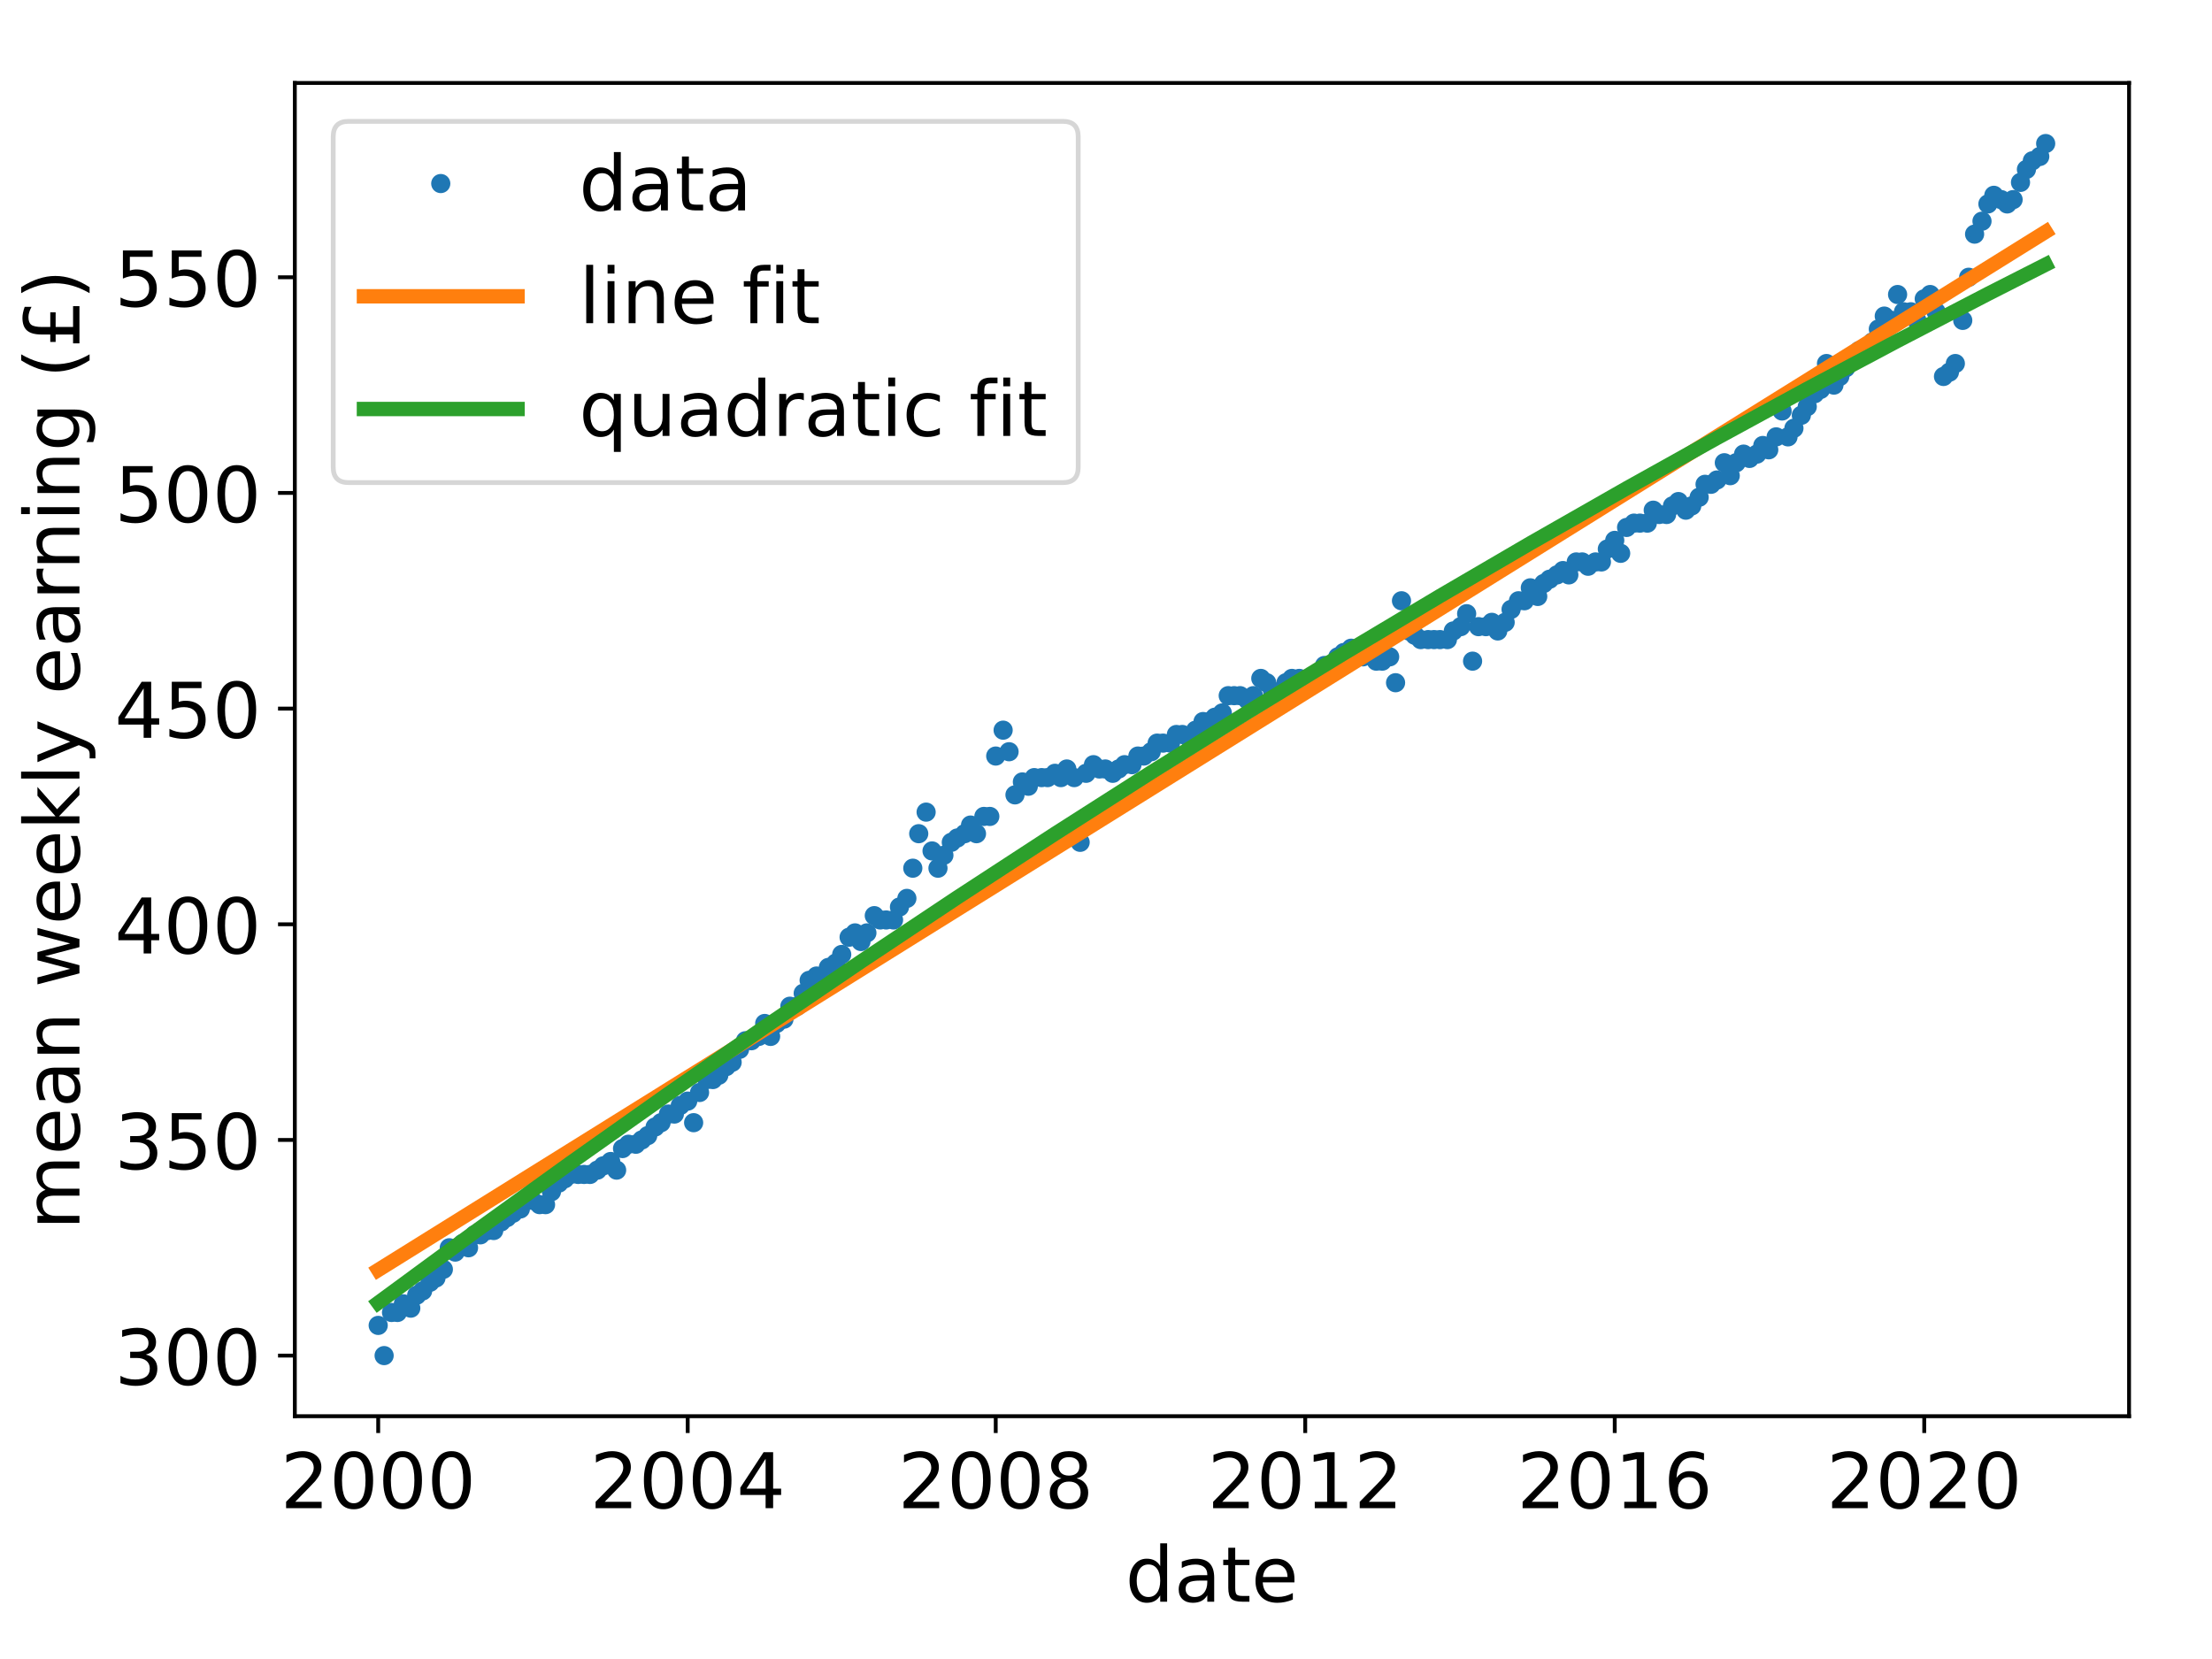 <?xml version="1.0" encoding="utf-8" standalone="no"?>
<!DOCTYPE svg PUBLIC "-//W3C//DTD SVG 1.1//EN"
  "http://www.w3.org/Graphics/SVG/1.1/DTD/svg11.dtd">
<!-- Created with matplotlib (https://matplotlib.org/) -->
<svg height="345.6pt" version="1.1" viewBox="0 0 460.8 345.6" width="460.8pt" xmlns="http://www.w3.org/2000/svg" xmlns:xlink="http://www.w3.org/1999/xlink">
 <defs>
  <style type="text/css">*{stroke-linecap:butt;stroke-linejoin:round;}</style>
 </defs>
 <g id="figure_1">
  <g id="patch_1">
   <path d="M 0 345.6 
L 460.8 345.6 
L 460.8 0 
L 0 0 
z
" style="fill:#ffffff;"/>
  </g>
  <g id="axes_1">
   <g id="patch_2">
    <path d="M 61.418 295.022 
L 443.52 295.022 
L 443.52 17.28 
L 61.418 17.28 
z
" style="fill:#ffffff;"/>
   </g>
   <g id="matplotlib.axis_1">
    <g id="xtick_1">
     <g id="line2d_1">
      <defs>
       <path d="M 0 0 
L 0 3.5 
" id="m3655e8d3bf" style="stroke:#000000;stroke-width:0.8;"/>
      </defs>
      <g>
       <use style="stroke:#000000;stroke-width:0.8;" x="78.786" xlink:href="#m3655e8d3bf" y="295.022"/>
      </g>
     </g>
     <g id="text_1">
      <!-- 2000 -->
      <g transform="translate(58.426 314.179)scale(0.16 -0.16)">
       <defs>
        <path d="M 19.188 8.297 
L 53.609 8.297 
L 53.609 0 
L 7.328 0 
L 7.328 8.297 
Q 12.938 14.109 22.625 23.891 
Q 32.328 33.688 34.812 36.531 
Q 39.547 41.844 41.422 45.531 
Q 43.312 49.219 43.312 52.781 
Q 43.312 58.594 39.234 62.25 
Q 35.156 65.922 28.609 65.922 
Q 23.969 65.922 18.812 64.312 
Q 13.672 62.703 7.812 59.422 
L 7.812 69.391 
Q 13.766 71.781 18.938 73 
Q 24.125 74.219 28.422 74.219 
Q 39.75 74.219 46.484 68.547 
Q 53.219 62.891 53.219 53.422 
Q 53.219 48.922 51.531 44.891 
Q 49.859 40.875 45.406 35.406 
Q 44.188 33.984 37.641 27.219 
Q 31.109 20.453 19.188 8.297 
z
" id="DejaVuSans-50"/>
        <path d="M 31.781 66.406 
Q 24.172 66.406 20.328 58.906 
Q 16.5 51.422 16.5 36.375 
Q 16.5 21.391 20.328 13.891 
Q 24.172 6.391 31.781 6.391 
Q 39.453 6.391 43.281 13.891 
Q 47.125 21.391 47.125 36.375 
Q 47.125 51.422 43.281 58.906 
Q 39.453 66.406 31.781 66.406 
z
M 31.781 74.219 
Q 44.047 74.219 50.516 64.516 
Q 56.984 54.828 56.984 36.375 
Q 56.984 17.969 50.516 8.266 
Q 44.047 -1.422 31.781 -1.422 
Q 19.531 -1.422 13.062 8.266 
Q 6.594 17.969 6.594 36.375 
Q 6.594 54.828 13.062 64.516 
Q 19.531 74.219 31.781 74.219 
z
" id="DejaVuSans-48"/>
       </defs>
       <use xlink:href="#DejaVuSans-50"/>
       <use x="63.623" xlink:href="#DejaVuSans-48"/>
       <use x="127.246" xlink:href="#DejaVuSans-48"/>
       <use x="190.869" xlink:href="#DejaVuSans-48"/>
      </g>
     </g>
    </g>
    <g id="xtick_2">
     <g id="line2d_2">
      <g>
       <use style="stroke:#000000;stroke-width:0.8;" x="143.262" xlink:href="#m3655e8d3bf" y="295.022"/>
      </g>
     </g>
     <g id="text_2">
      <!-- 2004 -->
      <g transform="translate(122.902 314.179)scale(0.16 -0.16)">
       <defs>
        <path d="M 37.797 64.312 
L 12.891 25.391 
L 37.797 25.391 
z
M 35.203 72.906 
L 47.609 72.906 
L 47.609 25.391 
L 58.016 25.391 
L 58.016 17.188 
L 47.609 17.188 
L 47.609 0 
L 37.797 0 
L 37.797 17.188 
L 4.891 17.188 
L 4.891 26.703 
z
" id="DejaVuSans-52"/>
       </defs>
       <use xlink:href="#DejaVuSans-50"/>
       <use x="63.623" xlink:href="#DejaVuSans-48"/>
       <use x="127.246" xlink:href="#DejaVuSans-48"/>
       <use x="190.869" xlink:href="#DejaVuSans-52"/>
      </g>
     </g>
    </g>
    <g id="xtick_3">
     <g id="line2d_3">
      <g>
       <use style="stroke:#000000;stroke-width:0.8;" x="207.429" xlink:href="#m3655e8d3bf" y="295.022"/>
      </g>
     </g>
     <g id="text_3">
      <!-- 2008 -->
      <g transform="translate(187.069 314.179)scale(0.16 -0.16)">
       <defs>
        <path d="M 31.781 34.625 
Q 24.75 34.625 20.719 30.859 
Q 16.703 27.094 16.703 20.516 
Q 16.703 13.922 20.719 10.156 
Q 24.75 6.391 31.781 6.391 
Q 38.812 6.391 42.859 10.172 
Q 46.922 13.969 46.922 20.516 
Q 46.922 27.094 42.891 30.859 
Q 38.875 34.625 31.781 34.625 
z
M 21.922 38.812 
Q 15.578 40.375 12.031 44.719 
Q 8.5 49.078 8.5 55.328 
Q 8.5 64.062 14.719 69.141 
Q 20.953 74.219 31.781 74.219 
Q 42.672 74.219 48.875 69.141 
Q 55.078 64.062 55.078 55.328 
Q 55.078 49.078 51.531 44.719 
Q 48 40.375 41.703 38.812 
Q 48.828 37.156 52.797 32.312 
Q 56.781 27.484 56.781 20.516 
Q 56.781 9.906 50.312 4.234 
Q 43.844 -1.422 31.781 -1.422 
Q 19.734 -1.422 13.25 4.234 
Q 6.781 9.906 6.781 20.516 
Q 6.781 27.484 10.781 32.312 
Q 14.797 37.156 21.922 38.812 
z
M 18.312 54.391 
Q 18.312 48.734 21.844 45.562 
Q 25.391 42.391 31.781 42.391 
Q 38.141 42.391 41.719 45.562 
Q 45.312 48.734 45.312 54.391 
Q 45.312 60.062 41.719 63.234 
Q 38.141 66.406 31.781 66.406 
Q 25.391 66.406 21.844 63.234 
Q 18.312 60.062 18.312 54.391 
z
" id="DejaVuSans-56"/>
       </defs>
       <use xlink:href="#DejaVuSans-50"/>
       <use x="63.623" xlink:href="#DejaVuSans-48"/>
       <use x="127.246" xlink:href="#DejaVuSans-48"/>
       <use x="190.869" xlink:href="#DejaVuSans-56"/>
      </g>
     </g>
    </g>
    <g id="xtick_4">
     <g id="line2d_4">
      <g>
       <use style="stroke:#000000;stroke-width:0.8;" x="271.904" xlink:href="#m3655e8d3bf" y="295.022"/>
      </g>
     </g>
     <g id="text_4">
      <!-- 2012 -->
      <g transform="translate(251.544 314.179)scale(0.16 -0.16)">
       <defs>
        <path d="M 12.406 8.297 
L 28.516 8.297 
L 28.516 63.922 
L 10.984 60.406 
L 10.984 69.391 
L 28.422 72.906 
L 38.281 72.906 
L 38.281 8.297 
L 54.391 8.297 
L 54.391 0 
L 12.406 0 
z
" id="DejaVuSans-49"/>
       </defs>
       <use xlink:href="#DejaVuSans-50"/>
       <use x="63.623" xlink:href="#DejaVuSans-48"/>
       <use x="127.246" xlink:href="#DejaVuSans-49"/>
       <use x="190.869" xlink:href="#DejaVuSans-50"/>
      </g>
     </g>
    </g>
    <g id="xtick_5">
     <g id="line2d_5">
      <g>
       <use style="stroke:#000000;stroke-width:0.8;" x="336.38" xlink:href="#m3655e8d3bf" y="295.022"/>
      </g>
     </g>
     <g id="text_5">
      <!-- 2016 -->
      <g transform="translate(316.02 314.179)scale(0.16 -0.16)">
       <defs>
        <path d="M 33.016 40.375 
Q 26.375 40.375 22.484 35.828 
Q 18.609 31.297 18.609 23.391 
Q 18.609 15.531 22.484 10.953 
Q 26.375 6.391 33.016 6.391 
Q 39.656 6.391 43.531 10.953 
Q 47.406 15.531 47.406 23.391 
Q 47.406 31.297 43.531 35.828 
Q 39.656 40.375 33.016 40.375 
z
M 52.594 71.297 
L 52.594 62.312 
Q 48.875 64.062 45.094 64.984 
Q 41.312 65.922 37.594 65.922 
Q 27.828 65.922 22.672 59.328 
Q 17.531 52.734 16.797 39.406 
Q 19.672 43.656 24.016 45.922 
Q 28.375 48.188 33.594 48.188 
Q 44.578 48.188 50.953 41.516 
Q 57.328 34.859 57.328 23.391 
Q 57.328 12.156 50.688 5.359 
Q 44.047 -1.422 33.016 -1.422 
Q 20.359 -1.422 13.672 8.266 
Q 6.984 17.969 6.984 36.375 
Q 6.984 53.656 15.188 63.938 
Q 23.391 74.219 37.203 74.219 
Q 40.922 74.219 44.703 73.484 
Q 48.484 72.75 52.594 71.297 
z
" id="DejaVuSans-54"/>
       </defs>
       <use xlink:href="#DejaVuSans-50"/>
       <use x="63.623" xlink:href="#DejaVuSans-48"/>
       <use x="127.246" xlink:href="#DejaVuSans-49"/>
       <use x="190.869" xlink:href="#DejaVuSans-54"/>
      </g>
     </g>
    </g>
    <g id="xtick_6">
     <g id="line2d_6">
      <g>
       <use style="stroke:#000000;stroke-width:0.8;" x="400.855" xlink:href="#m3655e8d3bf" y="295.022"/>
      </g>
     </g>
     <g id="text_6">
      <!-- 2020 -->
      <g transform="translate(380.495 314.179)scale(0.16 -0.16)">
       <use xlink:href="#DejaVuSans-50"/>
       <use x="63.623" xlink:href="#DejaVuSans-48"/>
       <use x="127.246" xlink:href="#DejaVuSans-50"/>
       <use x="190.869" xlink:href="#DejaVuSans-48"/>
      </g>
     </g>
    </g>
    <g id="text_7">
     <!-- date -->
     <g transform="translate(234.429 333.664)scale(0.16 -0.16)">
      <defs>
       <path d="M 45.406 46.391 
L 45.406 75.984 
L 54.391 75.984 
L 54.391 0 
L 45.406 0 
L 45.406 8.203 
Q 42.578 3.328 38.25 0.953 
Q 33.938 -1.422 27.875 -1.422 
Q 17.969 -1.422 11.734 6.484 
Q 5.516 14.406 5.516 27.297 
Q 5.516 40.188 11.734 48.094 
Q 17.969 56 27.875 56 
Q 33.938 56 38.25 53.625 
Q 42.578 51.266 45.406 46.391 
z
M 14.797 27.297 
Q 14.797 17.391 18.875 11.75 
Q 22.953 6.109 30.078 6.109 
Q 37.203 6.109 41.297 11.75 
Q 45.406 17.391 45.406 27.297 
Q 45.406 37.203 41.297 42.844 
Q 37.203 48.484 30.078 48.484 
Q 22.953 48.484 18.875 42.844 
Q 14.797 37.203 14.797 27.297 
z
" id="DejaVuSans-100"/>
       <path d="M 34.281 27.484 
Q 23.391 27.484 19.188 25 
Q 14.984 22.516 14.984 16.5 
Q 14.984 11.719 18.141 8.906 
Q 21.297 6.109 26.703 6.109 
Q 34.188 6.109 38.703 11.406 
Q 43.219 16.703 43.219 25.484 
L 43.219 27.484 
z
M 52.203 31.203 
L 52.203 0 
L 43.219 0 
L 43.219 8.297 
Q 40.141 3.328 35.547 0.953 
Q 30.953 -1.422 24.312 -1.422 
Q 15.922 -1.422 10.953 3.297 
Q 6 8.016 6 15.922 
Q 6 25.141 12.172 29.828 
Q 18.359 34.516 30.609 34.516 
L 43.219 34.516 
L 43.219 35.406 
Q 43.219 41.609 39.141 45 
Q 35.062 48.391 27.688 48.391 
Q 23 48.391 18.547 47.266 
Q 14.109 46.141 10.016 43.891 
L 10.016 52.203 
Q 14.938 54.109 19.578 55.047 
Q 24.219 56 28.609 56 
Q 40.484 56 46.344 49.844 
Q 52.203 43.703 52.203 31.203 
z
" id="DejaVuSans-97"/>
       <path d="M 18.312 70.219 
L 18.312 54.688 
L 36.812 54.688 
L 36.812 47.703 
L 18.312 47.703 
L 18.312 18.016 
Q 18.312 11.328 20.141 9.422 
Q 21.969 7.516 27.594 7.516 
L 36.812 7.516 
L 36.812 0 
L 27.594 0 
Q 17.188 0 13.234 3.875 
Q 9.281 7.766 9.281 18.016 
L 9.281 47.703 
L 2.688 47.703 
L 2.688 54.688 
L 9.281 54.688 
L 9.281 70.219 
z
" id="DejaVuSans-116"/>
       <path d="M 56.203 29.594 
L 56.203 25.203 
L 14.891 25.203 
Q 15.484 15.922 20.484 11.062 
Q 25.484 6.203 34.422 6.203 
Q 39.594 6.203 44.453 7.469 
Q 49.312 8.734 54.109 11.281 
L 54.109 2.781 
Q 49.266 0.734 44.188 -0.344 
Q 39.109 -1.422 33.891 -1.422 
Q 20.797 -1.422 13.156 6.188 
Q 5.516 13.812 5.516 26.812 
Q 5.516 40.234 12.766 48.109 
Q 20.016 56 32.328 56 
Q 43.359 56 49.781 48.891 
Q 56.203 41.797 56.203 29.594 
z
M 47.219 32.234 
Q 47.125 39.594 43.094 43.984 
Q 39.062 48.391 32.422 48.391 
Q 24.906 48.391 20.391 44.141 
Q 15.875 39.891 15.188 32.172 
z
" id="DejaVuSans-101"/>
      </defs>
      <use xlink:href="#DejaVuSans-100"/>
      <use x="63.477" xlink:href="#DejaVuSans-97"/>
      <use x="124.756" xlink:href="#DejaVuSans-116"/>
      <use x="163.965" xlink:href="#DejaVuSans-101"/>
     </g>
    </g>
   </g>
   <g id="matplotlib.axis_2">
    <g id="ytick_1">
     <g id="line2d_7">
      <defs>
       <path d="M 0 0 
L -3.5 0 
" id="m99c8e44238" style="stroke:#000000;stroke-width:0.8;"/>
      </defs>
      <g>
       <use style="stroke:#000000;stroke-width:0.8;" x="61.418" xlink:href="#m99c8e44238" y="282.397"/>
      </g>
     </g>
     <g id="text_8">
      <!-- 300 -->
      <g transform="translate(23.878 288.476)scale(0.16 -0.16)">
       <defs>
        <path d="M 40.578 39.312 
Q 47.656 37.797 51.625 33 
Q 55.609 28.219 55.609 21.188 
Q 55.609 10.406 48.188 4.484 
Q 40.766 -1.422 27.094 -1.422 
Q 22.516 -1.422 17.656 -0.516 
Q 12.797 0.391 7.625 2.203 
L 7.625 11.719 
Q 11.719 9.328 16.594 8.109 
Q 21.484 6.891 26.812 6.891 
Q 36.078 6.891 40.938 10.547 
Q 45.797 14.203 45.797 21.188 
Q 45.797 27.641 41.281 31.266 
Q 36.766 34.906 28.719 34.906 
L 20.219 34.906 
L 20.219 43.016 
L 29.109 43.016 
Q 36.375 43.016 40.234 45.922 
Q 44.094 48.828 44.094 54.297 
Q 44.094 59.906 40.109 62.906 
Q 36.141 65.922 28.719 65.922 
Q 24.656 65.922 20.016 65.031 
Q 15.375 64.156 9.812 62.312 
L 9.812 71.094 
Q 15.438 72.656 20.344 73.438 
Q 25.25 74.219 29.594 74.219 
Q 40.828 74.219 47.359 69.109 
Q 53.906 64.016 53.906 55.328 
Q 53.906 49.266 50.438 45.094 
Q 46.969 40.922 40.578 39.312 
z
" id="DejaVuSans-51"/>
       </defs>
       <use xlink:href="#DejaVuSans-51"/>
       <use x="63.623" xlink:href="#DejaVuSans-48"/>
       <use x="127.246" xlink:href="#DejaVuSans-48"/>
      </g>
     </g>
    </g>
    <g id="ytick_2">
     <g id="line2d_8">
      <g>
       <use style="stroke:#000000;stroke-width:0.8;" x="61.418" xlink:href="#m99c8e44238" y="237.47"/>
      </g>
     </g>
     <g id="text_9">
      <!-- 350 -->
      <g transform="translate(23.878 243.548)scale(0.16 -0.16)">
       <defs>
        <path d="M 10.797 72.906 
L 49.516 72.906 
L 49.516 64.594 
L 19.828 64.594 
L 19.828 46.734 
Q 21.969 47.469 24.109 47.828 
Q 26.266 48.188 28.422 48.188 
Q 40.625 48.188 47.75 41.5 
Q 54.891 34.812 54.891 23.391 
Q 54.891 11.625 47.562 5.094 
Q 40.234 -1.422 26.906 -1.422 
Q 22.312 -1.422 17.547 -0.641 
Q 12.797 0.141 7.719 1.703 
L 7.719 11.625 
Q 12.109 9.234 16.797 8.062 
Q 21.484 6.891 26.703 6.891 
Q 35.156 6.891 40.078 11.328 
Q 45.016 15.766 45.016 23.391 
Q 45.016 31 40.078 35.438 
Q 35.156 39.891 26.703 39.891 
Q 22.75 39.891 18.812 39.016 
Q 14.891 38.141 10.797 36.281 
z
" id="DejaVuSans-53"/>
       </defs>
       <use xlink:href="#DejaVuSans-51"/>
       <use x="63.623" xlink:href="#DejaVuSans-53"/>
       <use x="127.246" xlink:href="#DejaVuSans-48"/>
      </g>
     </g>
    </g>
    <g id="ytick_3">
     <g id="line2d_9">
      <g>
       <use style="stroke:#000000;stroke-width:0.8;" x="61.418" xlink:href="#m99c8e44238" y="192.542"/>
      </g>
     </g>
     <g id="text_10">
      <!-- 400 -->
      <g transform="translate(23.878 198.621)scale(0.16 -0.16)">
       <use xlink:href="#DejaVuSans-52"/>
       <use x="63.623" xlink:href="#DejaVuSans-48"/>
       <use x="127.246" xlink:href="#DejaVuSans-48"/>
      </g>
     </g>
    </g>
    <g id="ytick_4">
     <g id="line2d_10">
      <g>
       <use style="stroke:#000000;stroke-width:0.8;" x="61.418" xlink:href="#m99c8e44238" y="147.615"/>
      </g>
     </g>
     <g id="text_11">
      <!-- 450 -->
      <g transform="translate(23.878 153.693)scale(0.16 -0.16)">
       <use xlink:href="#DejaVuSans-52"/>
       <use x="63.623" xlink:href="#DejaVuSans-53"/>
       <use x="127.246" xlink:href="#DejaVuSans-48"/>
      </g>
     </g>
    </g>
    <g id="ytick_5">
     <g id="line2d_11">
      <g>
       <use style="stroke:#000000;stroke-width:0.8;" x="61.418" xlink:href="#m99c8e44238" y="102.687"/>
      </g>
     </g>
     <g id="text_12">
      <!-- 500 -->
      <g transform="translate(23.878 108.766)scale(0.16 -0.16)">
       <use xlink:href="#DejaVuSans-53"/>
       <use x="63.623" xlink:href="#DejaVuSans-48"/>
       <use x="127.246" xlink:href="#DejaVuSans-48"/>
      </g>
     </g>
    </g>
    <g id="ytick_6">
     <g id="line2d_12">
      <g>
       <use style="stroke:#000000;stroke-width:0.8;" x="61.418" xlink:href="#m99c8e44238" y="57.76"/>
      </g>
     </g>
     <g id="text_13">
      <!-- 550 -->
      <g transform="translate(23.878 63.838)scale(0.16 -0.16)">
       <use xlink:href="#DejaVuSans-53"/>
       <use x="63.623" xlink:href="#DejaVuSans-53"/>
       <use x="127.246" xlink:href="#DejaVuSans-48"/>
      </g>
     </g>
    </g>
    <g id="text_14">
     <!-- mean weekly earning (£) -->
     <g transform="translate(16.55 256.191)rotate(-90)scale(0.16 -0.16)">
      <defs>
       <path d="M 52 44.188 
Q 55.375 50.25 60.062 53.125 
Q 64.75 56 71.094 56 
Q 79.641 56 84.281 50.016 
Q 88.922 44.047 88.922 33.016 
L 88.922 0 
L 79.891 0 
L 79.891 32.719 
Q 79.891 40.578 77.094 44.375 
Q 74.312 48.188 68.609 48.188 
Q 61.625 48.188 57.562 43.547 
Q 53.516 38.922 53.516 30.906 
L 53.516 0 
L 44.484 0 
L 44.484 32.719 
Q 44.484 40.625 41.703 44.406 
Q 38.922 48.188 33.109 48.188 
Q 26.219 48.188 22.156 43.531 
Q 18.109 38.875 18.109 30.906 
L 18.109 0 
L 9.078 0 
L 9.078 54.688 
L 18.109 54.688 
L 18.109 46.188 
Q 21.188 51.219 25.484 53.609 
Q 29.781 56 35.688 56 
Q 41.656 56 45.828 52.969 
Q 50 49.953 52 44.188 
z
" id="DejaVuSans-109"/>
       <path d="M 54.891 33.016 
L 54.891 0 
L 45.906 0 
L 45.906 32.719 
Q 45.906 40.484 42.875 44.328 
Q 39.844 48.188 33.797 48.188 
Q 26.516 48.188 22.312 43.547 
Q 18.109 38.922 18.109 30.906 
L 18.109 0 
L 9.078 0 
L 9.078 54.688 
L 18.109 54.688 
L 18.109 46.188 
Q 21.344 51.125 25.703 53.562 
Q 30.078 56 35.797 56 
Q 45.219 56 50.047 50.172 
Q 54.891 44.344 54.891 33.016 
z
" id="DejaVuSans-110"/>
       <path id="DejaVuSans-32"/>
       <path d="M 4.203 54.688 
L 13.188 54.688 
L 24.422 12.016 
L 35.594 54.688 
L 46.188 54.688 
L 57.422 12.016 
L 68.609 54.688 
L 77.594 54.688 
L 63.281 0 
L 52.688 0 
L 40.922 44.828 
L 29.109 0 
L 18.5 0 
z
" id="DejaVuSans-119"/>
       <path d="M 9.078 75.984 
L 18.109 75.984 
L 18.109 31.109 
L 44.922 54.688 
L 56.391 54.688 
L 27.391 29.109 
L 57.625 0 
L 45.906 0 
L 18.109 26.703 
L 18.109 0 
L 9.078 0 
z
" id="DejaVuSans-107"/>
       <path d="M 9.422 75.984 
L 18.406 75.984 
L 18.406 0 
L 9.422 0 
z
" id="DejaVuSans-108"/>
       <path d="M 32.172 -5.078 
Q 28.375 -14.844 24.75 -17.812 
Q 21.141 -20.797 15.094 -20.797 
L 7.906 -20.797 
L 7.906 -13.281 
L 13.188 -13.281 
Q 16.891 -13.281 18.938 -11.516 
Q 21 -9.766 23.484 -3.219 
L 25.094 0.875 
L 2.984 54.688 
L 12.5 54.688 
L 29.594 11.922 
L 46.688 54.688 
L 56.203 54.688 
z
" id="DejaVuSans-121"/>
       <path d="M 41.109 46.297 
Q 39.594 47.172 37.812 47.578 
Q 36.031 48 33.891 48 
Q 26.266 48 22.188 43.047 
Q 18.109 38.094 18.109 28.812 
L 18.109 0 
L 9.078 0 
L 9.078 54.688 
L 18.109 54.688 
L 18.109 46.188 
Q 20.953 51.172 25.484 53.578 
Q 30.031 56 36.531 56 
Q 37.453 56 38.578 55.875 
Q 39.703 55.766 41.062 55.516 
z
" id="DejaVuSans-114"/>
       <path d="M 9.422 54.688 
L 18.406 54.688 
L 18.406 0 
L 9.422 0 
z
M 9.422 75.984 
L 18.406 75.984 
L 18.406 64.594 
L 9.422 64.594 
z
" id="DejaVuSans-105"/>
       <path d="M 45.406 27.984 
Q 45.406 37.75 41.375 43.109 
Q 37.359 48.484 30.078 48.484 
Q 22.859 48.484 18.828 43.109 
Q 14.797 37.75 14.797 27.984 
Q 14.797 18.266 18.828 12.891 
Q 22.859 7.516 30.078 7.516 
Q 37.359 7.516 41.375 12.891 
Q 45.406 18.266 45.406 27.984 
z
M 54.391 6.781 
Q 54.391 -7.172 48.188 -13.984 
Q 42 -20.797 29.203 -20.797 
Q 24.469 -20.797 20.266 -20.094 
Q 16.062 -19.391 12.109 -17.922 
L 12.109 -9.188 
Q 16.062 -11.328 19.922 -12.344 
Q 23.781 -13.375 27.781 -13.375 
Q 36.625 -13.375 41.016 -8.766 
Q 45.406 -4.156 45.406 5.172 
L 45.406 9.625 
Q 42.625 4.781 38.281 2.391 
Q 33.938 0 27.875 0 
Q 17.828 0 11.672 7.656 
Q 5.516 15.328 5.516 27.984 
Q 5.516 40.672 11.672 48.328 
Q 17.828 56 27.875 56 
Q 33.938 56 38.281 53.609 
Q 42.625 51.219 45.406 46.391 
L 45.406 54.688 
L 54.391 54.688 
z
" id="DejaVuSans-103"/>
       <path d="M 31 75.875 
Q 24.469 64.656 21.281 53.656 
Q 18.109 42.672 18.109 31.391 
Q 18.109 20.125 21.312 9.062 
Q 24.516 -2 31 -13.188 
L 23.188 -13.188 
Q 15.875 -1.703 12.234 9.375 
Q 8.594 20.453 8.594 31.391 
Q 8.594 42.281 12.203 53.312 
Q 15.828 64.359 23.188 75.875 
z
" id="DejaVuSans-40"/>
       <path d="M 53.812 71.297 
L 53.812 62.406 
Q 50.094 64.406 46.766 65.406 
Q 43.453 66.406 40.484 66.406 
Q 33.25 66.406 30.422 62.625 
Q 27.594 58.844 27.594 48.484 
L 27.594 37.984 
L 46.688 37.984 
L 46.688 31 
L 27.594 31 
L 27.594 8.297 
L 54.781 8.297 
L 54.781 0 
L 6.297 0 
L 6.297 8.297 
L 17.828 8.297 
L 17.828 31 
L 8.109 31 
L 8.109 37.984 
L 17.828 37.984 
L 17.828 49.609 
Q 17.828 62.359 23.047 68.281 
Q 28.266 74.219 39.594 74.219 
Q 42.578 74.219 46.266 73.453 
Q 49.953 72.703 53.812 71.297 
z
" id="DejaVuSans-163"/>
       <path d="M 8.016 75.875 
L 15.828 75.875 
Q 23.141 64.359 26.781 53.312 
Q 30.422 42.281 30.422 31.391 
Q 30.422 20.453 26.781 9.375 
Q 23.141 -1.703 15.828 -13.188 
L 8.016 -13.188 
Q 14.5 -2 17.703 9.062 
Q 20.906 20.125 20.906 31.391 
Q 20.906 42.672 17.703 53.656 
Q 14.5 64.656 8.016 75.875 
z
" id="DejaVuSans-41"/>
      </defs>
      <use xlink:href="#DejaVuSans-109"/>
      <use x="97.412" xlink:href="#DejaVuSans-101"/>
      <use x="158.936" xlink:href="#DejaVuSans-97"/>
      <use x="220.215" xlink:href="#DejaVuSans-110"/>
      <use x="283.594" xlink:href="#DejaVuSans-32"/>
      <use x="315.381" xlink:href="#DejaVuSans-119"/>
      <use x="397.168" xlink:href="#DejaVuSans-101"/>
      <use x="458.691" xlink:href="#DejaVuSans-101"/>
      <use x="520.215" xlink:href="#DejaVuSans-107"/>
      <use x="578.125" xlink:href="#DejaVuSans-108"/>
      <use x="605.908" xlink:href="#DejaVuSans-121"/>
      <use x="665.088" xlink:href="#DejaVuSans-32"/>
      <use x="696.875" xlink:href="#DejaVuSans-101"/>
      <use x="758.398" xlink:href="#DejaVuSans-97"/>
      <use x="819.678" xlink:href="#DejaVuSans-114"/>
      <use x="859.041" xlink:href="#DejaVuSans-110"/>
      <use x="922.42" xlink:href="#DejaVuSans-105"/>
      <use x="950.203" xlink:href="#DejaVuSans-110"/>
      <use x="1013.582" xlink:href="#DejaVuSans-103"/>
      <use x="1077.059" xlink:href="#DejaVuSans-32"/>
      <use x="1108.846" xlink:href="#DejaVuSans-40"/>
      <use x="1147.859" xlink:href="#DejaVuSans-163"/>
      <use x="1211.482" xlink:href="#DejaVuSans-41"/>
     </g>
    </g>
   </g>
   <g id="line2d_13">
    <defs>
     <path d="M 0 1.5 
C 0.398 1.5 0.779 1.342 1.061 1.061 
C 1.342 0.779 1.5 0.398 1.5 0 
C 1.5 -0.398 1.342 -0.779 1.061 -1.061 
C 0.779 -1.342 0.398 -1.5 0 -1.5 
C -0.398 -1.5 -0.779 -1.342 -1.061 -1.061 
C -1.342 -0.779 -1.5 -0.398 -1.5 0 
C -1.5 0.398 -1.342 0.779 -1.061 1.061 
C -0.779 1.342 -0.398 1.5 0 1.5 
z
" id="mbfd37e207d" style="stroke:#1f77b4;"/>
    </defs>
    <g clip-path="url(#p23c36ae06a)">
     <use style="fill:#1f77b4;stroke:#1f77b4;" x="78.786" xlink:href="#mbfd37e207d" y="276.107"/>
     <use style="fill:#1f77b4;stroke:#1f77b4;" x="80.02" xlink:href="#mbfd37e207d" y="282.397"/>
     <use style="fill:#1f77b4;stroke:#1f77b4;" x="81.563" xlink:href="#mbfd37e207d" y="273.411"/>
     <use style="fill:#1f77b4;stroke:#1f77b4;" x="82.797" xlink:href="#mbfd37e207d" y="273.411"/>
     <use style="fill:#1f77b4;stroke:#1f77b4;" x="84.031" xlink:href="#mbfd37e207d" y="271.614"/>
     <use style="fill:#1f77b4;stroke:#1f77b4;" x="85.573" xlink:href="#mbfd37e207d" y="272.513"/>
     <use style="fill:#1f77b4;stroke:#1f77b4;" x="86.807" xlink:href="#mbfd37e207d" y="269.817"/>
     <use style="fill:#1f77b4;stroke:#1f77b4;" x="88.041" xlink:href="#mbfd37e207d" y="268.919"/>
     <use style="fill:#1f77b4;stroke:#1f77b4;" x="89.584" xlink:href="#mbfd37e207d" y="267.122"/>
     <use style="fill:#1f77b4;stroke:#1f77b4;" x="90.818" xlink:href="#mbfd37e207d" y="266.223"/>
     <use style="fill:#1f77b4;stroke:#1f77b4;" x="92.36" xlink:href="#mbfd37e207d" y="264.426"/>
     <use style="fill:#1f77b4;stroke:#1f77b4;" x="93.594" xlink:href="#mbfd37e207d" y="259.933"/>
     <use style="fill:#1f77b4;stroke:#1f77b4;" x="94.828" xlink:href="#mbfd37e207d" y="260.832"/>
     <use style="fill:#1f77b4;stroke:#1f77b4;" x="96.37" xlink:href="#mbfd37e207d" y="259.035"/>
     <use style="fill:#1f77b4;stroke:#1f77b4;" x="97.604" xlink:href="#mbfd37e207d" y="259.933"/>
     <use style="fill:#1f77b4;stroke:#1f77b4;" x="98.838" xlink:href="#mbfd37e207d" y="257.238"/>
     <use style="fill:#1f77b4;stroke:#1f77b4;" x="100.072" xlink:href="#mbfd37e207d" y="257.238"/>
     <use style="fill:#1f77b4;stroke:#1f77b4;" x="101.615" xlink:href="#mbfd37e207d" y="256.339"/>
     <use style="fill:#1f77b4;stroke:#1f77b4;" x="102.849" xlink:href="#mbfd37e207d" y="256.339"/>
     <use style="fill:#1f77b4;stroke:#1f77b4;" x="104.391" xlink:href="#mbfd37e207d" y="254.542"/>
     <use style="fill:#1f77b4;stroke:#1f77b4;" x="105.625" xlink:href="#mbfd37e207d" y="253.643"/>
     <use style="fill:#1f77b4;stroke:#1f77b4;" x="106.859" xlink:href="#mbfd37e207d" y="252.745"/>
     <use style="fill:#1f77b4;stroke:#1f77b4;" x="108.402" xlink:href="#mbfd37e207d" y="251.846"/>
     <use style="fill:#1f77b4;stroke:#1f77b4;" x="109.636" xlink:href="#mbfd37e207d" y="250.049"/>
     <use style="fill:#1f77b4;stroke:#1f77b4;" x="110.87" xlink:href="#mbfd37e207d" y="250.049"/>
     <use style="fill:#1f77b4;stroke:#1f77b4;" x="112.412" xlink:href="#mbfd37e207d" y="250.948"/>
     <use style="fill:#1f77b4;stroke:#1f77b4;" x="113.646" xlink:href="#mbfd37e207d" y="250.948"/>
     <use style="fill:#1f77b4;stroke:#1f77b4;" x="114.88" xlink:href="#mbfd37e207d" y="248.252"/>
     <use style="fill:#1f77b4;stroke:#1f77b4;" x="116.423" xlink:href="#mbfd37e207d" y="246.455"/>
     <use style="fill:#1f77b4;stroke:#1f77b4;" x="117.657" xlink:href="#mbfd37e207d" y="245.556"/>
     <use style="fill:#1f77b4;stroke:#1f77b4;" x="118.891" xlink:href="#mbfd37e207d" y="244.658"/>
     <use style="fill:#1f77b4;stroke:#1f77b4;" x="120.433" xlink:href="#mbfd37e207d" y="244.658"/>
     <use style="fill:#1f77b4;stroke:#1f77b4;" x="121.667" xlink:href="#mbfd37e207d" y="244.658"/>
     <use style="fill:#1f77b4;stroke:#1f77b4;" x="122.901" xlink:href="#mbfd37e207d" y="244.658"/>
     <use style="fill:#1f77b4;stroke:#1f77b4;" x="124.444" xlink:href="#mbfd37e207d" y="243.759"/>
     <use style="fill:#1f77b4;stroke:#1f77b4;" x="125.678" xlink:href="#mbfd37e207d" y="242.861"/>
     <use style="fill:#1f77b4;stroke:#1f77b4;" x="127.22" xlink:href="#mbfd37e207d" y="241.962"/>
     <use style="fill:#1f77b4;stroke:#1f77b4;" x="128.454" xlink:href="#mbfd37e207d" y="243.759"/>
     <use style="fill:#1f77b4;stroke:#1f77b4;" x="129.688" xlink:href="#mbfd37e207d" y="239.267"/>
     <use style="fill:#1f77b4;stroke:#1f77b4;" x="130.922" xlink:href="#mbfd37e207d" y="238.368"/>
     <use style="fill:#1f77b4;stroke:#1f77b4;" x="132.464" xlink:href="#mbfd37e207d" y="238.368"/>
     <use style="fill:#1f77b4;stroke:#1f77b4;" x="133.698" xlink:href="#mbfd37e207d" y="237.47"/>
     <use style="fill:#1f77b4;stroke:#1f77b4;" x="134.932" xlink:href="#mbfd37e207d" y="236.571"/>
     <use style="fill:#1f77b4;stroke:#1f77b4;" x="136.475" xlink:href="#mbfd37e207d" y="234.774"/>
     <use style="fill:#1f77b4;stroke:#1f77b4;" x="137.709" xlink:href="#mbfd37e207d" y="233.875"/>
     <use style="fill:#1f77b4;stroke:#1f77b4;" x="139.251" xlink:href="#mbfd37e207d" y="232.078"/>
     <use style="fill:#1f77b4;stroke:#1f77b4;" x="140.485" xlink:href="#mbfd37e207d" y="232.078"/>
     <use style="fill:#1f77b4;stroke:#1f77b4;" x="141.719" xlink:href="#mbfd37e207d" y="230.281"/>
     <use style="fill:#1f77b4;stroke:#1f77b4;" x="143.262" xlink:href="#mbfd37e207d" y="229.383"/>
     <use style="fill:#1f77b4;stroke:#1f77b4;" x="144.496" xlink:href="#mbfd37e207d" y="233.875"/>
     <use style="fill:#1f77b4;stroke:#1f77b4;" x="145.73" xlink:href="#mbfd37e207d" y="227.585"/>
     <use style="fill:#1f77b4;stroke:#1f77b4;" x="147.272" xlink:href="#mbfd37e207d" y="224.89"/>
     <use style="fill:#1f77b4;stroke:#1f77b4;" x="148.506" xlink:href="#mbfd37e207d" y="224.89"/>
     <use style="fill:#1f77b4;stroke:#1f77b4;" x="149.74" xlink:href="#mbfd37e207d" y="223.991"/>
     <use style="fill:#1f77b4;stroke:#1f77b4;" x="151.283" xlink:href="#mbfd37e207d" y="222.194"/>
     <use style="fill:#1f77b4;stroke:#1f77b4;" x="152.517" xlink:href="#mbfd37e207d" y="221.296"/>
     <use style="fill:#1f77b4;stroke:#1f77b4;" x="154.059" xlink:href="#mbfd37e207d" y="218.6"/>
     <use style="fill:#1f77b4;stroke:#1f77b4;" x="155.293" xlink:href="#mbfd37e207d" y="216.803"/>
     <use style="fill:#1f77b4;stroke:#1f77b4;" x="156.527" xlink:href="#mbfd37e207d" y="216.803"/>
     <use style="fill:#1f77b4;stroke:#1f77b4;" x="158.07" xlink:href="#mbfd37e207d" y="215.904"/>
     <use style="fill:#1f77b4;stroke:#1f77b4;" x="159.303" xlink:href="#mbfd37e207d" y="213.209"/>
     <use style="fill:#1f77b4;stroke:#1f77b4;" x="160.537" xlink:href="#mbfd37e207d" y="215.904"/>
     <use style="fill:#1f77b4;stroke:#1f77b4;" x="161.771" xlink:href="#mbfd37e207d" y="213.209"/>
     <use style="fill:#1f77b4;stroke:#1f77b4;" x="163.314" xlink:href="#mbfd37e207d" y="212.31"/>
     <use style="fill:#1f77b4;stroke:#1f77b4;" x="164.548" xlink:href="#mbfd37e207d" y="209.614"/>
     <use style="fill:#1f77b4;stroke:#1f77b4;" x="166.09" xlink:href="#mbfd37e207d" y="209.614"/>
     <use style="fill:#1f77b4;stroke:#1f77b4;" x="167.324" xlink:href="#mbfd37e207d" y="206.919"/>
     <use style="fill:#1f77b4;stroke:#1f77b4;" x="168.558" xlink:href="#mbfd37e207d" y="204.223"/>
     <use style="fill:#1f77b4;stroke:#1f77b4;" x="170.101" xlink:href="#mbfd37e207d" y="203.325"/>
     <use style="fill:#1f77b4;stroke:#1f77b4;" x="171.335" xlink:href="#mbfd37e207d" y="203.325"/>
     <use style="fill:#1f77b4;stroke:#1f77b4;" x="172.569" xlink:href="#mbfd37e207d" y="201.528"/>
     <use style="fill:#1f77b4;stroke:#1f77b4;" x="174.111" xlink:href="#mbfd37e207d" y="200.629"/>
     <use style="fill:#1f77b4;stroke:#1f77b4;" x="175.345" xlink:href="#mbfd37e207d" y="198.832"/>
     <use style="fill:#1f77b4;stroke:#1f77b4;" x="176.888" xlink:href="#mbfd37e207d" y="195.238"/>
     <use style="fill:#1f77b4;stroke:#1f77b4;" x="178.122" xlink:href="#mbfd37e207d" y="194.339"/>
     <use style="fill:#1f77b4;stroke:#1f77b4;" x="179.356" xlink:href="#mbfd37e207d" y="196.136"/>
     <use style="fill:#1f77b4;stroke:#1f77b4;" x="180.59" xlink:href="#mbfd37e207d" y="194.339"/>
     <use style="fill:#1f77b4;stroke:#1f77b4;" x="182.132" xlink:href="#mbfd37e207d" y="190.745"/>
     <use style="fill:#1f77b4;stroke:#1f77b4;" x="183.366" xlink:href="#mbfd37e207d" y="191.643"/>
     <use style="fill:#1f77b4;stroke:#1f77b4;" x="184.6" xlink:href="#mbfd37e207d" y="191.643"/>
     <use style="fill:#1f77b4;stroke:#1f77b4;" x="186.143" xlink:href="#mbfd37e207d" y="191.643"/>
     <use style="fill:#1f77b4;stroke:#1f77b4;" x="187.377" xlink:href="#mbfd37e207d" y="188.948"/>
     <use style="fill:#1f77b4;stroke:#1f77b4;" x="188.919" xlink:href="#mbfd37e207d" y="187.151"/>
     <use style="fill:#1f77b4;stroke:#1f77b4;" x="190.153" xlink:href="#mbfd37e207d" y="180.861"/>
     <use style="fill:#1f77b4;stroke:#1f77b4;" x="191.387" xlink:href="#mbfd37e207d" y="173.673"/>
     <use style="fill:#1f77b4;stroke:#1f77b4;" x="192.929" xlink:href="#mbfd37e207d" y="169.18"/>
     <use style="fill:#1f77b4;stroke:#1f77b4;" x="194.163" xlink:href="#mbfd37e207d" y="177.267"/>
     <use style="fill:#1f77b4;stroke:#1f77b4;" x="195.397" xlink:href="#mbfd37e207d" y="180.861"/>
     <use style="fill:#1f77b4;stroke:#1f77b4;" x="196.631" xlink:href="#mbfd37e207d" y="178.165"/>
     <use style="fill:#1f77b4;stroke:#1f77b4;" x="198.174" xlink:href="#mbfd37e207d" y="175.47"/>
     <use style="fill:#1f77b4;stroke:#1f77b4;" x="199.408" xlink:href="#mbfd37e207d" y="174.571"/>
     <use style="fill:#1f77b4;stroke:#1f77b4;" x="200.95" xlink:href="#mbfd37e207d" y="173.673"/>
     <use style="fill:#1f77b4;stroke:#1f77b4;" x="202.184" xlink:href="#mbfd37e207d" y="171.875"/>
     <use style="fill:#1f77b4;stroke:#1f77b4;" x="203.418" xlink:href="#mbfd37e207d" y="173.673"/>
     <use style="fill:#1f77b4;stroke:#1f77b4;" x="204.961" xlink:href="#mbfd37e207d" y="170.078"/>
     <use style="fill:#1f77b4;stroke:#1f77b4;" x="206.195" xlink:href="#mbfd37e207d" y="170.078"/>
     <use style="fill:#1f77b4;stroke:#1f77b4;" x="207.429" xlink:href="#mbfd37e207d" y="157.499"/>
     <use style="fill:#1f77b4;stroke:#1f77b4;" x="208.971" xlink:href="#mbfd37e207d" y="152.107"/>
     <use style="fill:#1f77b4;stroke:#1f77b4;" x="210.205" xlink:href="#mbfd37e207d" y="156.6"/>
     <use style="fill:#1f77b4;stroke:#1f77b4;" x="211.439" xlink:href="#mbfd37e207d" y="165.586"/>
     <use style="fill:#1f77b4;stroke:#1f77b4;" x="212.982" xlink:href="#mbfd37e207d" y="162.89"/>
     <use style="fill:#1f77b4;stroke:#1f77b4;" x="214.216" xlink:href="#mbfd37e207d" y="163.788"/>
     <use style="fill:#1f77b4;stroke:#1f77b4;" x="215.45" xlink:href="#mbfd37e207d" y="161.991"/>
     <use style="fill:#1f77b4;stroke:#1f77b4;" x="216.992" xlink:href="#mbfd37e207d" y="161.991"/>
     <use style="fill:#1f77b4;stroke:#1f77b4;" x="218.226" xlink:href="#mbfd37e207d" y="161.991"/>
     <use style="fill:#1f77b4;stroke:#1f77b4;" x="219.769" xlink:href="#mbfd37e207d" y="161.093"/>
     <use style="fill:#1f77b4;stroke:#1f77b4;" x="221.003" xlink:href="#mbfd37e207d" y="161.991"/>
     <use style="fill:#1f77b4;stroke:#1f77b4;" x="222.236" xlink:href="#mbfd37e207d" y="160.194"/>
     <use style="fill:#1f77b4;stroke:#1f77b4;" x="223.779" xlink:href="#mbfd37e207d" y="161.991"/>
     <use style="fill:#1f77b4;stroke:#1f77b4;" x="225.013" xlink:href="#mbfd37e207d" y="175.47"/>
     <use style="fill:#1f77b4;stroke:#1f77b4;" x="226.247" xlink:href="#mbfd37e207d" y="161.093"/>
     <use style="fill:#1f77b4;stroke:#1f77b4;" x="227.789" xlink:href="#mbfd37e207d" y="159.296"/>
     <use style="fill:#1f77b4;stroke:#1f77b4;" x="229.023" xlink:href="#mbfd37e207d" y="160.194"/>
     <use style="fill:#1f77b4;stroke:#1f77b4;" x="230.257" xlink:href="#mbfd37e207d" y="160.194"/>
     <use style="fill:#1f77b4;stroke:#1f77b4;" x="231.8" xlink:href="#mbfd37e207d" y="161.093"/>
     <use style="fill:#1f77b4;stroke:#1f77b4;" x="233.034" xlink:href="#mbfd37e207d" y="160.194"/>
     <use style="fill:#1f77b4;stroke:#1f77b4;" x="234.268" xlink:href="#mbfd37e207d" y="159.296"/>
     <use style="fill:#1f77b4;stroke:#1f77b4;" x="235.81" xlink:href="#mbfd37e207d" y="159.296"/>
     <use style="fill:#1f77b4;stroke:#1f77b4;" x="237.044" xlink:href="#mbfd37e207d" y="157.499"/>
     <use style="fill:#1f77b4;stroke:#1f77b4;" x="238.278" xlink:href="#mbfd37e207d" y="157.499"/>
     <use style="fill:#1f77b4;stroke:#1f77b4;" x="239.821" xlink:href="#mbfd37e207d" y="156.6"/>
     <use style="fill:#1f77b4;stroke:#1f77b4;" x="241.055" xlink:href="#mbfd37e207d" y="154.803"/>
     <use style="fill:#1f77b4;stroke:#1f77b4;" x="242.289" xlink:href="#mbfd37e207d" y="154.803"/>
     <use style="fill:#1f77b4;stroke:#1f77b4;" x="243.831" xlink:href="#mbfd37e207d" y="154.803"/>
     <use style="fill:#1f77b4;stroke:#1f77b4;" x="245.065" xlink:href="#mbfd37e207d" y="153.006"/>
     <use style="fill:#1f77b4;stroke:#1f77b4;" x="246.299" xlink:href="#mbfd37e207d" y="153.006"/>
     <use style="fill:#1f77b4;stroke:#1f77b4;" x="247.842" xlink:href="#mbfd37e207d" y="153.904"/>
     <use style="fill:#1f77b4;stroke:#1f77b4;" x="249.076" xlink:href="#mbfd37e207d" y="152.107"/>
     <use style="fill:#1f77b4;stroke:#1f77b4;" x="250.618" xlink:href="#mbfd37e207d" y="150.31"/>
     <use style="fill:#1f77b4;stroke:#1f77b4;" x="251.852" xlink:href="#mbfd37e207d" y="150.31"/>
     <use style="fill:#1f77b4;stroke:#1f77b4;" x="253.086" xlink:href="#mbfd37e207d" y="149.412"/>
     <use style="fill:#1f77b4;stroke:#1f77b4;" x="254.628" xlink:href="#mbfd37e207d" y="148.513"/>
     <use style="fill:#1f77b4;stroke:#1f77b4;" x="255.862" xlink:href="#mbfd37e207d" y="144.919"/>
     <use style="fill:#1f77b4;stroke:#1f77b4;" x="257.096" xlink:href="#mbfd37e207d" y="144.919"/>
     <use style="fill:#1f77b4;stroke:#1f77b4;" x="258.33" xlink:href="#mbfd37e207d" y="144.919"/>
     <use style="fill:#1f77b4;stroke:#1f77b4;" x="259.873" xlink:href="#mbfd37e207d" y="145.817"/>
     <use style="fill:#1f77b4;stroke:#1f77b4;" x="261.107" xlink:href="#mbfd37e207d" y="144.919"/>
     <use style="fill:#1f77b4;stroke:#1f77b4;" x="262.649" xlink:href="#mbfd37e207d" y="141.325"/>
     <use style="fill:#1f77b4;stroke:#1f77b4;" x="263.883" xlink:href="#mbfd37e207d" y="142.223"/>
     <use style="fill:#1f77b4;stroke:#1f77b4;" x="265.117" xlink:href="#mbfd37e207d" y="144.02"/>
     <use style="fill:#1f77b4;stroke:#1f77b4;" x="266.66" xlink:href="#mbfd37e207d" y="144.02"/>
     <use style="fill:#1f77b4;stroke:#1f77b4;" x="267.894" xlink:href="#mbfd37e207d" y="142.223"/>
     <use style="fill:#1f77b4;stroke:#1f77b4;" x="269.128" xlink:href="#mbfd37e207d" y="141.325"/>
     <use style="fill:#1f77b4;stroke:#1f77b4;" x="270.67" xlink:href="#mbfd37e207d" y="141.325"/>
     <use style="fill:#1f77b4;stroke:#1f77b4;" x="271.904" xlink:href="#mbfd37e207d" y="143.122"/>
     <use style="fill:#1f77b4;stroke:#1f77b4;" x="273.447" xlink:href="#mbfd37e207d" y="141.325"/>
     <use style="fill:#1f77b4;stroke:#1f77b4;" x="274.681" xlink:href="#mbfd37e207d" y="141.325"/>
     <use style="fill:#1f77b4;stroke:#1f77b4;" x="275.915" xlink:href="#mbfd37e207d" y="138.629"/>
     <use style="fill:#1f77b4;stroke:#1f77b4;" x="277.149" xlink:href="#mbfd37e207d" y="138.629"/>
     <use style="fill:#1f77b4;stroke:#1f77b4;" x="278.691" xlink:href="#mbfd37e207d" y="136.832"/>
     <use style="fill:#1f77b4;stroke:#1f77b4;" x="279.925" xlink:href="#mbfd37e207d" y="135.933"/>
     <use style="fill:#1f77b4;stroke:#1f77b4;" x="281.468" xlink:href="#mbfd37e207d" y="135.035"/>
     <use style="fill:#1f77b4;stroke:#1f77b4;" x="282.702" xlink:href="#mbfd37e207d" y="136.832"/>
     <use style="fill:#1f77b4;stroke:#1f77b4;" x="283.935" xlink:href="#mbfd37e207d" y="136.832"/>
     <use style="fill:#1f77b4;stroke:#1f77b4;" x="285.478" xlink:href="#mbfd37e207d" y="135.933"/>
     <use style="fill:#1f77b4;stroke:#1f77b4;" x="286.712" xlink:href="#mbfd37e207d" y="137.731"/>
     <use style="fill:#1f77b4;stroke:#1f77b4;" x="287.946" xlink:href="#mbfd37e207d" y="137.731"/>
     <use style="fill:#1f77b4;stroke:#1f77b4;" x="289.488" xlink:href="#mbfd37e207d" y="136.832"/>
     <use style="fill:#1f77b4;stroke:#1f77b4;" x="290.722" xlink:href="#mbfd37e207d" y="142.223"/>
     <use style="fill:#1f77b4;stroke:#1f77b4;" x="291.956" xlink:href="#mbfd37e207d" y="125.151"/>
     <use style="fill:#1f77b4;stroke:#1f77b4;" x="293.499" xlink:href="#mbfd37e207d" y="131.441"/>
     <use style="fill:#1f77b4;stroke:#1f77b4;" x="294.733" xlink:href="#mbfd37e207d" y="132.339"/>
     <use style="fill:#1f77b4;stroke:#1f77b4;" x="295.967" xlink:href="#mbfd37e207d" y="133.238"/>
     <use style="fill:#1f77b4;stroke:#1f77b4;" x="297.509" xlink:href="#mbfd37e207d" y="133.238"/>
     <use style="fill:#1f77b4;stroke:#1f77b4;" x="298.743" xlink:href="#mbfd37e207d" y="133.238"/>
     <use style="fill:#1f77b4;stroke:#1f77b4;" x="299.977" xlink:href="#mbfd37e207d" y="133.238"/>
     <use style="fill:#1f77b4;stroke:#1f77b4;" x="301.52" xlink:href="#mbfd37e207d" y="133.238"/>
     <use style="fill:#1f77b4;stroke:#1f77b4;" x="302.754" xlink:href="#mbfd37e207d" y="131.441"/>
     <use style="fill:#1f77b4;stroke:#1f77b4;" x="304.296" xlink:href="#mbfd37e207d" y="130.542"/>
     <use style="fill:#1f77b4;stroke:#1f77b4;" x="305.53" xlink:href="#mbfd37e207d" y="127.846"/>
     <use style="fill:#1f77b4;stroke:#1f77b4;" x="306.764" xlink:href="#mbfd37e207d" y="137.731"/>
     <use style="fill:#1f77b4;stroke:#1f77b4;" x="307.998" xlink:href="#mbfd37e207d" y="130.542"/>
     <use style="fill:#1f77b4;stroke:#1f77b4;" x="309.541" xlink:href="#mbfd37e207d" y="130.542"/>
     <use style="fill:#1f77b4;stroke:#1f77b4;" x="310.775" xlink:href="#mbfd37e207d" y="129.644"/>
     <use style="fill:#1f77b4;stroke:#1f77b4;" x="312.009" xlink:href="#mbfd37e207d" y="131.441"/>
     <use style="fill:#1f77b4;stroke:#1f77b4;" x="313.551" xlink:href="#mbfd37e207d" y="129.644"/>
     <use style="fill:#1f77b4;stroke:#1f77b4;" x="314.785" xlink:href="#mbfd37e207d" y="126.948"/>
     <use style="fill:#1f77b4;stroke:#1f77b4;" x="316.327" xlink:href="#mbfd37e207d" y="125.151"/>
     <use style="fill:#1f77b4;stroke:#1f77b4;" x="317.561" xlink:href="#mbfd37e207d" y="125.151"/>
     <use style="fill:#1f77b4;stroke:#1f77b4;" x="318.795" xlink:href="#mbfd37e207d" y="122.455"/>
     <use style="fill:#1f77b4;stroke:#1f77b4;" x="320.338" xlink:href="#mbfd37e207d" y="124.252"/>
     <use style="fill:#1f77b4;stroke:#1f77b4;" x="321.572" xlink:href="#mbfd37e207d" y="121.557"/>
     <use style="fill:#1f77b4;stroke:#1f77b4;" x="322.806" xlink:href="#mbfd37e207d" y="120.658"/>
     <use style="fill:#1f77b4;stroke:#1f77b4;" x="324.348" xlink:href="#mbfd37e207d" y="119.76"/>
     <use style="fill:#1f77b4;stroke:#1f77b4;" x="325.582" xlink:href="#mbfd37e207d" y="118.861"/>
     <use style="fill:#1f77b4;stroke:#1f77b4;" x="326.816" xlink:href="#mbfd37e207d" y="119.76"/>
     <use style="fill:#1f77b4;stroke:#1f77b4;" x="328.359" xlink:href="#mbfd37e207d" y="117.064"/>
     <use style="fill:#1f77b4;stroke:#1f77b4;" x="329.593" xlink:href="#mbfd37e207d" y="117.064"/>
     <use style="fill:#1f77b4;stroke:#1f77b4;" x="330.827" xlink:href="#mbfd37e207d" y="117.962"/>
     <use style="fill:#1f77b4;stroke:#1f77b4;" x="332.369" xlink:href="#mbfd37e207d" y="117.064"/>
     <use style="fill:#1f77b4;stroke:#1f77b4;" x="333.603" xlink:href="#mbfd37e207d" y="117.064"/>
     <use style="fill:#1f77b4;stroke:#1f77b4;" x="334.837" xlink:href="#mbfd37e207d" y="114.368"/>
     <use style="fill:#1f77b4;stroke:#1f77b4;" x="336.38" xlink:href="#mbfd37e207d" y="112.571"/>
     <use style="fill:#1f77b4;stroke:#1f77b4;" x="337.614" xlink:href="#mbfd37e207d" y="115.267"/>
     <use style="fill:#1f77b4;stroke:#1f77b4;" x="338.848" xlink:href="#mbfd37e207d" y="109.876"/>
     <use style="fill:#1f77b4;stroke:#1f77b4;" x="340.39" xlink:href="#mbfd37e207d" y="108.977"/>
     <use style="fill:#1f77b4;stroke:#1f77b4;" x="341.624" xlink:href="#mbfd37e207d" y="108.977"/>
     <use style="fill:#1f77b4;stroke:#1f77b4;" x="343.167" xlink:href="#mbfd37e207d" y="108.977"/>
     <use style="fill:#1f77b4;stroke:#1f77b4;" x="344.401" xlink:href="#mbfd37e207d" y="106.281"/>
     <use style="fill:#1f77b4;stroke:#1f77b4;" x="345.635" xlink:href="#mbfd37e207d" y="107.18"/>
     <use style="fill:#1f77b4;stroke:#1f77b4;" x="347.177" xlink:href="#mbfd37e207d" y="107.18"/>
     <use style="fill:#1f77b4;stroke:#1f77b4;" x="348.411" xlink:href="#mbfd37e207d" y="105.383"/>
     <use style="fill:#1f77b4;stroke:#1f77b4;" x="349.645" xlink:href="#mbfd37e207d" y="104.484"/>
     <use style="fill:#1f77b4;stroke:#1f77b4;" x="351.187" xlink:href="#mbfd37e207d" y="106.281"/>
     <use style="fill:#1f77b4;stroke:#1f77b4;" x="352.421" xlink:href="#mbfd37e207d" y="105.383"/>
     <use style="fill:#1f77b4;stroke:#1f77b4;" x="353.964" xlink:href="#mbfd37e207d" y="103.586"/>
     <use style="fill:#1f77b4;stroke:#1f77b4;" x="355.198" xlink:href="#mbfd37e207d" y="100.89"/>
     <use style="fill:#1f77b4;stroke:#1f77b4;" x="356.432" xlink:href="#mbfd37e207d" y="100.89"/>
     <use style="fill:#1f77b4;stroke:#1f77b4;" x="357.666" xlink:href="#mbfd37e207d" y="99.991"/>
     <use style="fill:#1f77b4;stroke:#1f77b4;" x="359.208" xlink:href="#mbfd37e207d" y="96.397"/>
     <use style="fill:#1f77b4;stroke:#1f77b4;" x="360.442" xlink:href="#mbfd37e207d" y="99.093"/>
     <use style="fill:#1f77b4;stroke:#1f77b4;" x="361.676" xlink:href="#mbfd37e207d" y="96.397"/>
     <use style="fill:#1f77b4;stroke:#1f77b4;" x="363.219" xlink:href="#mbfd37e207d" y="94.6"/>
     <use style="fill:#1f77b4;stroke:#1f77b4;" x="364.453" xlink:href="#mbfd37e207d" y="95.499"/>
     <use style="fill:#1f77b4;stroke:#1f77b4;" x="365.995" xlink:href="#mbfd37e207d" y="94.6"/>
     <use style="fill:#1f77b4;stroke:#1f77b4;" x="367.229" xlink:href="#mbfd37e207d" y="92.803"/>
     <use style="fill:#1f77b4;stroke:#1f77b4;" x="368.463" xlink:href="#mbfd37e207d" y="93.702"/>
     <use style="fill:#1f77b4;stroke:#1f77b4;" x="370.006" xlink:href="#mbfd37e207d" y="91.006"/>
     <use style="fill:#1f77b4;stroke:#1f77b4;" x="371.24" xlink:href="#mbfd37e207d" y="85.615"/>
     <use style="fill:#1f77b4;stroke:#1f77b4;" x="372.474" xlink:href="#mbfd37e207d" y="91.006"/>
     <use style="fill:#1f77b4;stroke:#1f77b4;" x="373.708" xlink:href="#mbfd37e207d" y="89.209"/>
     <use style="fill:#1f77b4;stroke:#1f77b4;" x="375.25" xlink:href="#mbfd37e207d" y="86.513"/>
     <use style="fill:#1f77b4;stroke:#1f77b4;" x="376.484" xlink:href="#mbfd37e207d" y="84.716"/>
     <use style="fill:#1f77b4;stroke:#1f77b4;" x="378.026" xlink:href="#mbfd37e207d" y="82.02"/>
     <use style="fill:#1f77b4;stroke:#1f77b4;" x="379.26" xlink:href="#mbfd37e207d" y="81.122"/>
     <use style="fill:#1f77b4;stroke:#1f77b4;" x="380.494" xlink:href="#mbfd37e207d" y="75.731"/>
     <use style="fill:#1f77b4;stroke:#1f77b4;" x="382.037" xlink:href="#mbfd37e207d" y="80.223"/>
     <use style="fill:#1f77b4;stroke:#1f77b4;" x="383.271" xlink:href="#mbfd37e207d" y="78.426"/>
     <use style="fill:#1f77b4;stroke:#1f77b4;" x="384.505" xlink:href="#mbfd37e207d" y="76.629"/>
     <use style="fill:#1f77b4;stroke:#1f77b4;" x="386.047" xlink:href="#mbfd37e207d" y="74.832"/>
     <use style="fill:#1f77b4;stroke:#1f77b4;" x="387.281" xlink:href="#mbfd37e207d" y="73.035"/>
     <use style="fill:#1f77b4;stroke:#1f77b4;" x="388.515" xlink:href="#mbfd37e207d" y="73.035"/>
     <use style="fill:#1f77b4;stroke:#1f77b4;" x="390.058" xlink:href="#mbfd37e207d" y="71.238"/>
     <use style="fill:#1f77b4;stroke:#1f77b4;" x="391.292" xlink:href="#mbfd37e207d" y="68.542"/>
     <use style="fill:#1f77b4;stroke:#1f77b4;" x="392.526" xlink:href="#mbfd37e207d" y="65.847"/>
     <use style="fill:#1f77b4;stroke:#1f77b4;" x="394.068" xlink:href="#mbfd37e207d" y="66.745"/>
     <use style="fill:#1f77b4;stroke:#1f77b4;" x="395.302" xlink:href="#mbfd37e207d" y="61.354"/>
     <use style="fill:#1f77b4;stroke:#1f77b4;" x="396.536" xlink:href="#mbfd37e207d" y="64.948"/>
     <use style="fill:#1f77b4;stroke:#1f77b4;" x="398.079" xlink:href="#mbfd37e207d" y="64.948"/>
     <use style="fill:#1f77b4;stroke:#1f77b4;" x="399.313" xlink:href="#mbfd37e207d" y="66.745"/>
     <use style="fill:#1f77b4;stroke:#1f77b4;" x="400.855" xlink:href="#mbfd37e207d" y="62.252"/>
     <use style="fill:#1f77b4;stroke:#1f77b4;" x="402.089" xlink:href="#mbfd37e207d" y="61.354"/>
     <use style="fill:#1f77b4;stroke:#1f77b4;" x="403.323" xlink:href="#mbfd37e207d" y="64.948"/>
     <use style="fill:#1f77b4;stroke:#1f77b4;" x="404.866" xlink:href="#mbfd37e207d" y="78.426"/>
     <use style="fill:#1f77b4;stroke:#1f77b4;" x="406.1" xlink:href="#mbfd37e207d" y="77.528"/>
     <use style="fill:#1f77b4;stroke:#1f77b4;" x="407.334" xlink:href="#mbfd37e207d" y="75.731"/>
     <use style="fill:#1f77b4;stroke:#1f77b4;" x="408.876" xlink:href="#mbfd37e207d" y="66.745"/>
     <use style="fill:#1f77b4;stroke:#1f77b4;" x="410.11" xlink:href="#mbfd37e207d" y="57.76"/>
     <use style="fill:#1f77b4;stroke:#1f77b4;" x="411.344" xlink:href="#mbfd37e207d" y="48.774"/>
     <use style="fill:#1f77b4;stroke:#1f77b4;" x="412.886" xlink:href="#mbfd37e207d" y="46.079"/>
     <use style="fill:#1f77b4;stroke:#1f77b4;" x="414.12" xlink:href="#mbfd37e207d" y="42.484"/>
     <use style="fill:#1f77b4;stroke:#1f77b4;" x="415.354" xlink:href="#mbfd37e207d" y="40.687"/>
     <use style="fill:#1f77b4;stroke:#1f77b4;" x="416.897" xlink:href="#mbfd37e207d" y="41.586"/>
     <use style="fill:#1f77b4;stroke:#1f77b4;" x="418.131" xlink:href="#mbfd37e207d" y="42.484"/>
     <use style="fill:#1f77b4;stroke:#1f77b4;" x="419.365" xlink:href="#mbfd37e207d" y="41.586"/>
     <use style="fill:#1f77b4;stroke:#1f77b4;" x="420.907" xlink:href="#mbfd37e207d" y="37.992"/>
     <use style="fill:#1f77b4;stroke:#1f77b4;" x="422.141" xlink:href="#mbfd37e207d" y="35.296"/>
     <use style="fill:#1f77b4;stroke:#1f77b4;" x="423.375" xlink:href="#mbfd37e207d" y="33.499"/>
     <use style="fill:#1f77b4;stroke:#1f77b4;" x="424.918" xlink:href="#mbfd37e207d" y="32.6"/>
     <use style="fill:#1f77b4;stroke:#1f77b4;" x="426.152" xlink:href="#mbfd37e207d" y="29.905"/>
    </g>
   </g>
   <g id="line2d_14">
    <path clip-path="url(#p23c36ae06a)" d="M 78.786 264.56 
L 426.152 48.284 
L 426.152 48.284 
" style="fill:none;stroke:#ff7f0e;stroke-linecap:square;stroke-width:3;"/>
   </g>
   <g id="line2d_15">
    <path clip-path="url(#p23c36ae06a)" d="M 78.786 271.394 
L 98.838 256.67 
L 118.891 242.221 
L 139.251 227.83 
L 159.303 213.933 
L 179.356 200.311 
L 199.408 186.963 
L 219.769 173.69 
L 239.821 160.895 
L 259.873 148.374 
L 279.925 136.127 
L 299.977 124.155 
L 318.795 113.169 
L 338.848 101.728 
L 357.666 91.241 
L 376.484 80.996 
L 395.302 70.992 
L 414.12 61.229 
L 426.152 55.114 
L 426.152 55.114 
" style="fill:none;stroke:#2ca02c;stroke-linecap:square;stroke-width:3;"/>
   </g>
   <g id="patch_3">
    <path d="M 61.418 295.022 
L 61.418 17.28 
" style="fill:none;stroke:#000000;stroke-linecap:square;stroke-linejoin:miter;stroke-width:0.8;"/>
   </g>
   <g id="patch_4">
    <path d="M 443.52 295.022 
L 443.52 17.28 
" style="fill:none;stroke:#000000;stroke-linecap:square;stroke-linejoin:miter;stroke-width:0.8;"/>
   </g>
   <g id="patch_5">
    <path d="M 61.418 295.022 
L 443.52 295.022 
" style="fill:none;stroke:#000000;stroke-linecap:square;stroke-linejoin:miter;stroke-width:0.8;"/>
   </g>
   <g id="patch_6">
    <path d="M 61.418 17.28 
L 443.52 17.28 
" style="fill:none;stroke:#000000;stroke-linecap:square;stroke-linejoin:miter;stroke-width:0.8;"/>
   </g>
   <g id="legend_1">
    <g id="patch_7">
     <path d="M 72.618 100.535 
L 221.411 100.535 
Q 224.611 100.535 224.611 97.335 
L 224.611 28.48 
Q 224.611 25.28 221.411 25.28 
L 72.618 25.28 
Q 69.418 25.28 69.418 28.48 
L 69.418 97.335 
Q 69.418 100.535 72.618 100.535 
z
" style="fill:#ffffff;opacity:0.8;stroke:#cccccc;stroke-linejoin:miter;"/>
    </g>
    <g id="line2d_16"/>
    <g id="line2d_17">
     <g>
      <use style="fill:#1f77b4;stroke:#1f77b4;" x="91.818" xlink:href="#mbfd37e207d" y="38.237"/>
     </g>
    </g>
    <g id="text_15">
     <!-- data -->
     <g transform="translate(120.618 43.837)scale(0.16 -0.16)">
      <use xlink:href="#DejaVuSans-100"/>
      <use x="63.477" xlink:href="#DejaVuSans-97"/>
      <use x="124.756" xlink:href="#DejaVuSans-116"/>
      <use x="163.965" xlink:href="#DejaVuSans-97"/>
     </g>
    </g>
    <g id="line2d_18">
     <path d="M 75.818 61.722 
L 107.818 61.722 
" style="fill:none;stroke:#ff7f0e;stroke-linecap:square;stroke-width:3;"/>
    </g>
    <g id="line2d_19"/>
    <g id="text_16">
     <!-- line fit -->
     <g transform="translate(120.618 67.323)scale(0.16 -0.16)">
      <defs>
       <path d="M 37.109 75.984 
L 37.109 68.5 
L 28.516 68.5 
Q 23.688 68.5 21.797 66.547 
Q 19.922 64.594 19.922 59.516 
L 19.922 54.688 
L 34.719 54.688 
L 34.719 47.703 
L 19.922 47.703 
L 19.922 0 
L 10.891 0 
L 10.891 47.703 
L 2.297 47.703 
L 2.297 54.688 
L 10.891 54.688 
L 10.891 58.5 
Q 10.891 67.625 15.141 71.797 
Q 19.391 75.984 28.609 75.984 
z
" id="DejaVuSans-102"/>
      </defs>
      <use xlink:href="#DejaVuSans-108"/>
      <use x="27.783" xlink:href="#DejaVuSans-105"/>
      <use x="55.566" xlink:href="#DejaVuSans-110"/>
      <use x="118.945" xlink:href="#DejaVuSans-101"/>
      <use x="180.469" xlink:href="#DejaVuSans-32"/>
      <use x="212.256" xlink:href="#DejaVuSans-102"/>
      <use x="247.461" xlink:href="#DejaVuSans-105"/>
      <use x="275.244" xlink:href="#DejaVuSans-116"/>
     </g>
    </g>
    <g id="line2d_20">
     <path d="M 75.818 85.207 
L 107.818 85.207 
" style="fill:none;stroke:#2ca02c;stroke-linecap:square;stroke-width:3;"/>
    </g>
    <g id="line2d_21"/>
    <g id="text_17">
     <!-- quadratic fit -->
     <g transform="translate(120.618 90.808)scale(0.16 -0.16)">
      <defs>
       <path d="M 14.797 27.297 
Q 14.797 17.391 18.875 11.75 
Q 22.953 6.109 30.078 6.109 
Q 37.203 6.109 41.297 11.75 
Q 45.406 17.391 45.406 27.297 
Q 45.406 37.203 41.297 42.844 
Q 37.203 48.484 30.078 48.484 
Q 22.953 48.484 18.875 42.844 
Q 14.797 37.203 14.797 27.297 
z
M 45.406 8.203 
Q 42.578 3.328 38.25 0.953 
Q 33.938 -1.422 27.875 -1.422 
Q 17.969 -1.422 11.734 6.484 
Q 5.516 14.406 5.516 27.297 
Q 5.516 40.188 11.734 48.094 
Q 17.969 56 27.875 56 
Q 33.938 56 38.25 53.625 
Q 42.578 51.266 45.406 46.391 
L 45.406 54.688 
L 54.391 54.688 
L 54.391 -20.797 
L 45.406 -20.797 
z
" id="DejaVuSans-113"/>
       <path d="M 8.5 21.578 
L 8.5 54.688 
L 17.484 54.688 
L 17.484 21.922 
Q 17.484 14.156 20.5 10.266 
Q 23.531 6.391 29.594 6.391 
Q 36.859 6.391 41.078 11.031 
Q 45.312 15.672 45.312 23.688 
L 45.312 54.688 
L 54.297 54.688 
L 54.297 0 
L 45.312 0 
L 45.312 8.406 
Q 42.047 3.422 37.719 1 
Q 33.406 -1.422 27.688 -1.422 
Q 18.266 -1.422 13.375 4.438 
Q 8.5 10.297 8.5 21.578 
z
M 31.109 56 
z
" id="DejaVuSans-117"/>
       <path d="M 48.781 52.594 
L 48.781 44.188 
Q 44.969 46.297 41.141 47.344 
Q 37.312 48.391 33.406 48.391 
Q 24.656 48.391 19.812 42.844 
Q 14.984 37.312 14.984 27.297 
Q 14.984 17.281 19.812 11.734 
Q 24.656 6.203 33.406 6.203 
Q 37.312 6.203 41.141 7.25 
Q 44.969 8.297 48.781 10.406 
L 48.781 2.094 
Q 45.016 0.344 40.984 -0.531 
Q 36.969 -1.422 32.422 -1.422 
Q 20.062 -1.422 12.781 6.344 
Q 5.516 14.109 5.516 27.297 
Q 5.516 40.672 12.859 48.328 
Q 20.219 56 33.016 56 
Q 37.156 56 41.109 55.141 
Q 45.062 54.297 48.781 52.594 
z
" id="DejaVuSans-99"/>
      </defs>
      <use xlink:href="#DejaVuSans-113"/>
      <use x="63.477" xlink:href="#DejaVuSans-117"/>
      <use x="126.855" xlink:href="#DejaVuSans-97"/>
      <use x="188.135" xlink:href="#DejaVuSans-100"/>
      <use x="251.611" xlink:href="#DejaVuSans-114"/>
      <use x="292.725" xlink:href="#DejaVuSans-97"/>
      <use x="354.004" xlink:href="#DejaVuSans-116"/>
      <use x="393.213" xlink:href="#DejaVuSans-105"/>
      <use x="420.996" xlink:href="#DejaVuSans-99"/>
      <use x="475.977" xlink:href="#DejaVuSans-32"/>
      <use x="507.764" xlink:href="#DejaVuSans-102"/>
      <use x="542.969" xlink:href="#DejaVuSans-105"/>
      <use x="570.752" xlink:href="#DejaVuSans-116"/>
     </g>
    </g>
   </g>
  </g>
 </g>
 <defs>
  <clipPath id="p23c36ae06a">
   <rect height="277.742" width="382.102" x="61.418" y="17.28"/>
  </clipPath>
 </defs>
</svg>
